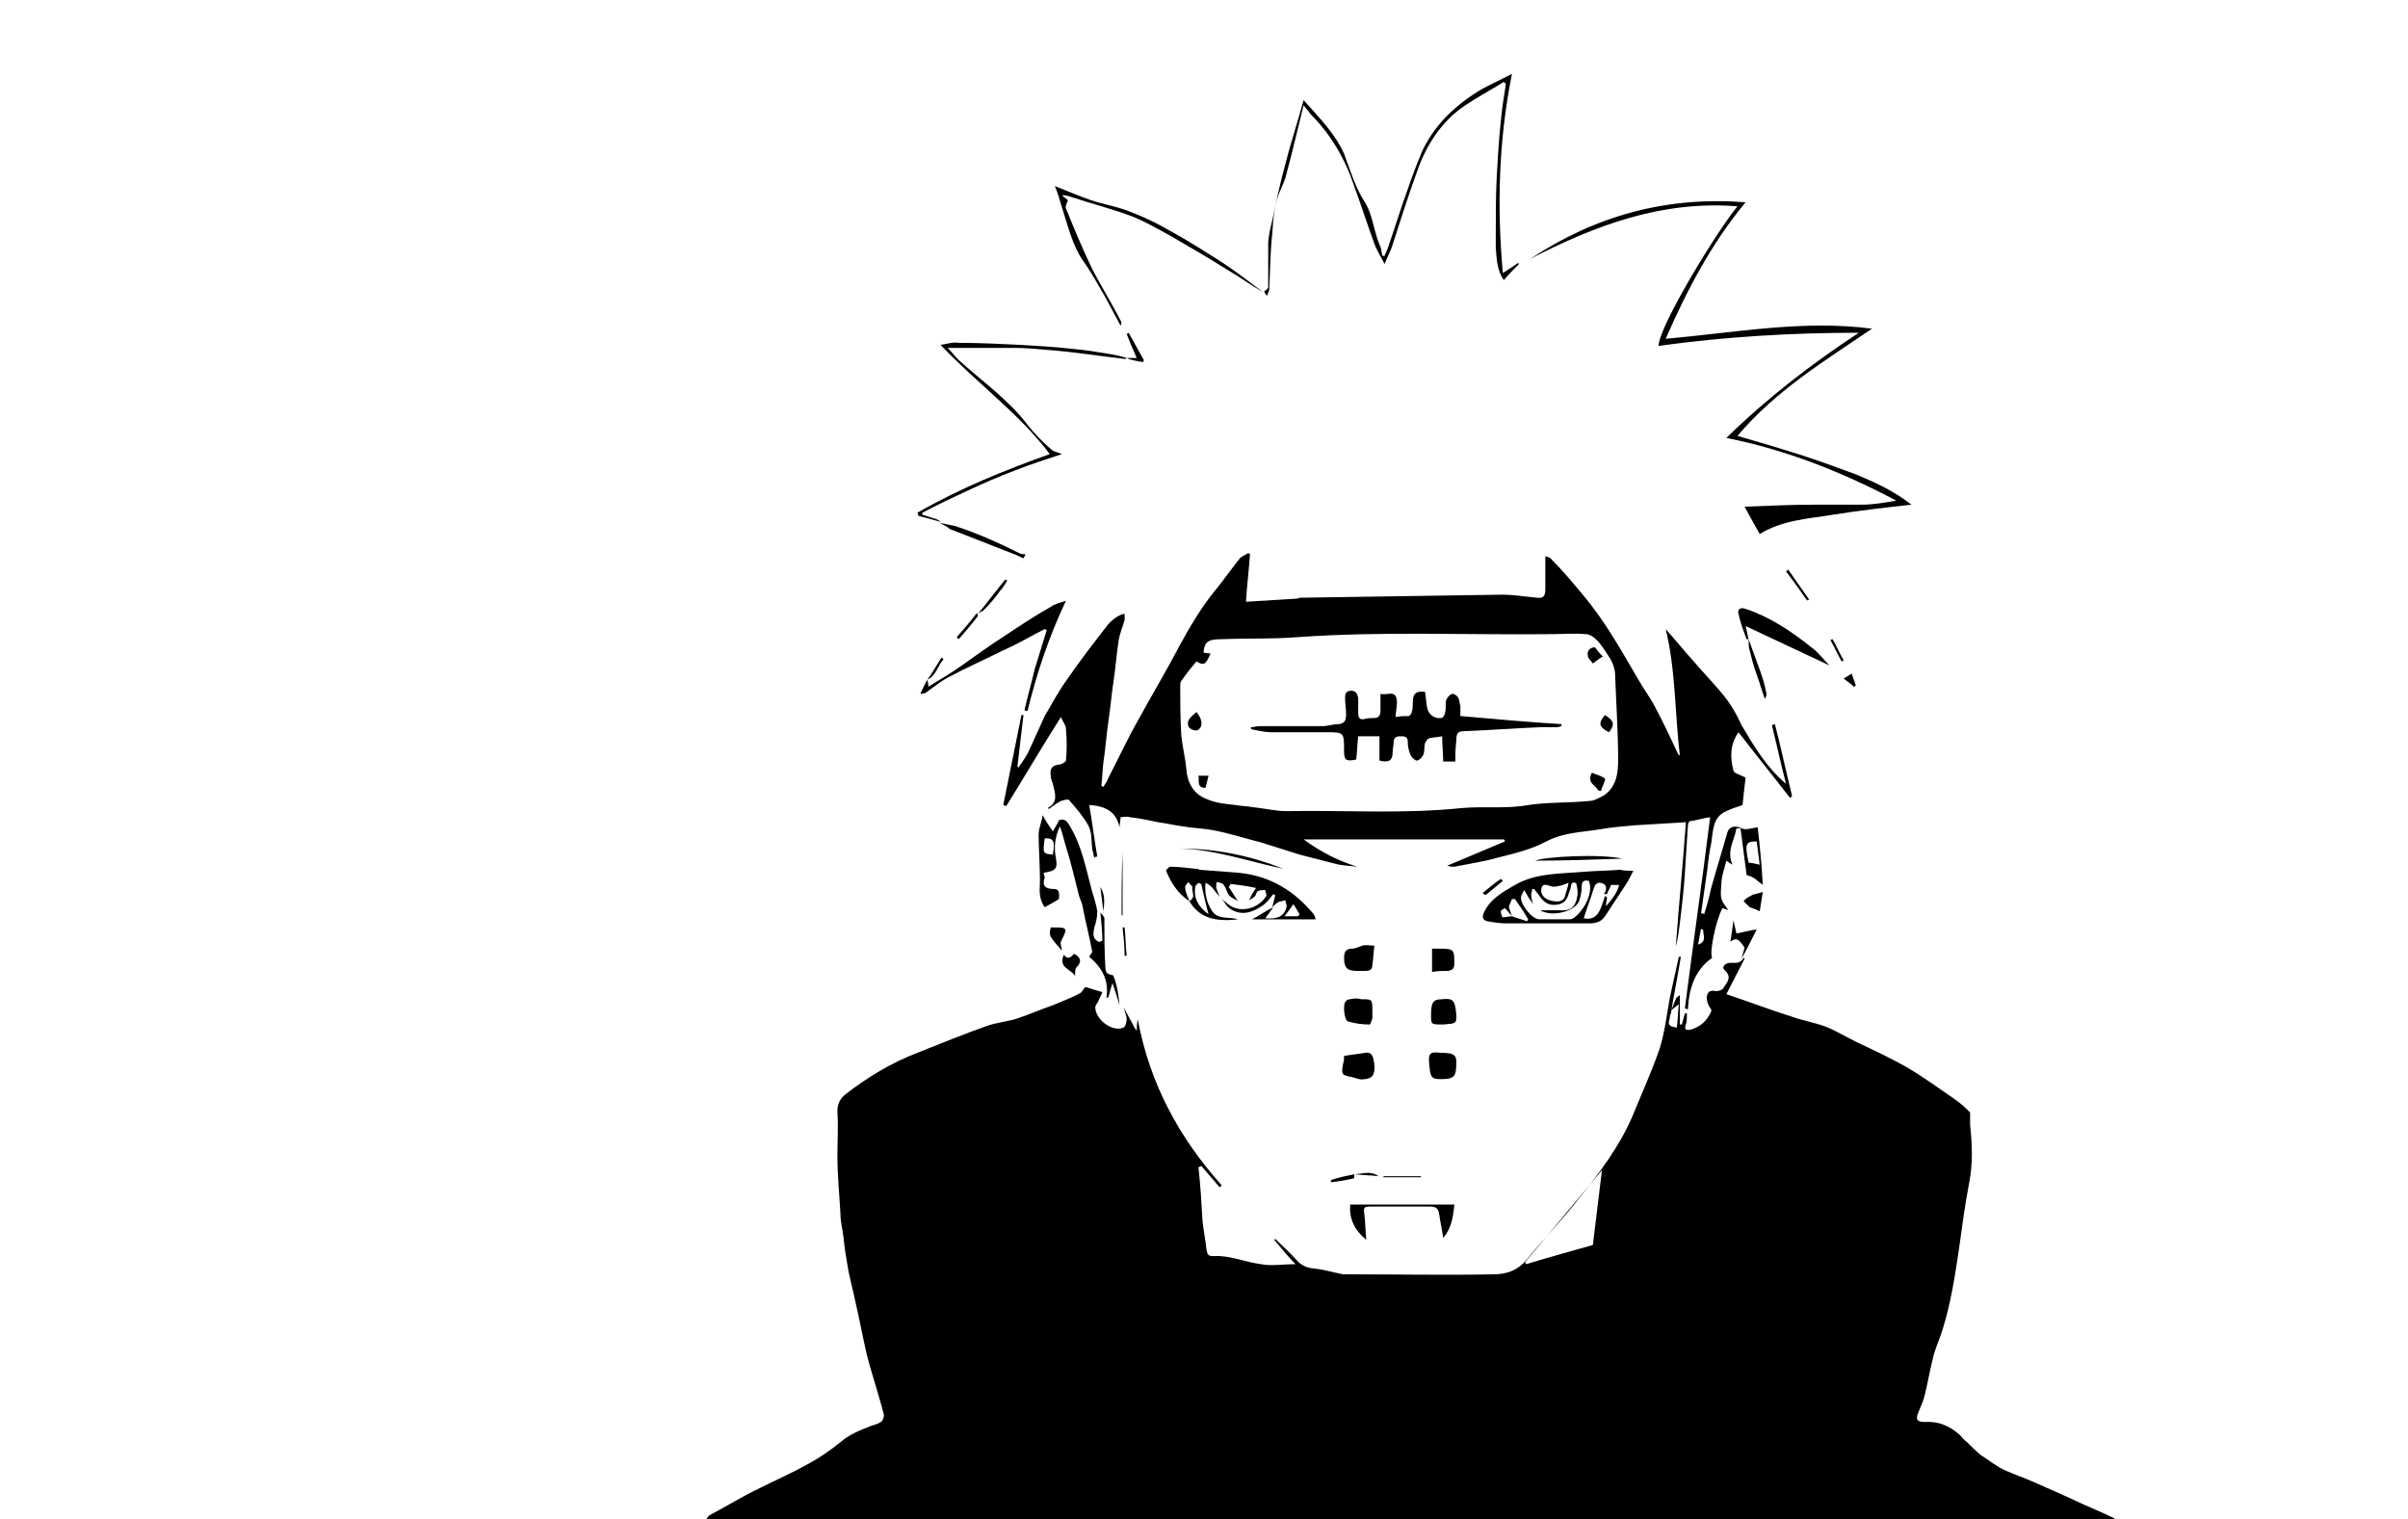 <?xml version="1.0" encoding="utf-8"?>
<!-- Generator: Adobe Illustrator 24.0.2, SVG Export Plug-In . SVG Version: 6.00 Build 0)  -->
<svg version="1.1" id="Слой_1" xmlns="http://www.w3.org/2000/svg" xmlns:xlink="http://www.w3.org/1999/xlink" x="0px" y="0px"
	 viewBox="0 0 238.1 150.2" style="enable-background:new 0 0 238.1 150.2;" xml:space="preserve">
<g>
	<path d="M165.2,100c0.2-0.4,0.3-0.8,0.5-1.2c0-0.1,0.1-0.2,0.4-0.4c0,1.1,0,2,0,2.9c0.1,0,0.1,0,0.2,0c0.1-0.4,0.2-0.7,0.3-1.1
		c0.1,0,0.1,0,0.2,0c0,0.4,0,0.8-0.1,1.1c-0.2,0.5,0,0.6,0.5,0.5c1-0.3,1.6-0.9,2-1.8c0.1-0.2-0.2-0.4-0.3-0.7
		c-0.1-0.3-0.2-0.6-0.1-0.9c0.1-0.4,0.4-0.5,0.9-0.4c0.2,0,0.6-0.1,0.7-0.3c0.4-0.6,0.9-1.1,0.1-1.8c-0.3-0.3,0.1-0.7,0.6-0.7
		c0.5,0,1,0.1,1.3-0.5c0,0,0,0,0.1,0.1c-0.6,1.2-1.2,2.3-1.8,3.5c2.1,0.7,4.2,1.5,6.4,2.2c1.1,0.4,2.3,0.6,3.4,1c1,0.4,2,1,3,1.5
		c1.7,0.8,3.4,1.6,5,2.5c1.7,1,3.2,2.1,4.8,3.2c0.6,0.4,1.1,0.9,1.5,1.3c0,0.5,0,0.8,0,1.2c0.2,1.9,0.3,3.8-0.1,5.8
		c-0.4,2.1-0.7,4.3-1,6.5c-0.4,2.7-0.8,5.3-1.6,7.9c-0.3,1-0.8,2-1,3c-0.3,1.2-0.5,2.4-0.8,3.6c-0.1,0.5-0.4,1.1-0.6,1.6
		c-0.3,0.7-0.2,1,0.6,1c1.4-0.1,2.5,0.4,3.5,1.3c0.2,0.2,0.4,0.5,0.7,0.7c0.4,0.4,0.9,0.9,1.4,1.3c0.8,0.5,1.5,1.1,2.4,1.5
		c0.9,0.4,1.8,0.7,2.7,1.1c1.6,0.7,3.2,1.4,4.9,2.2c1.1,0.5,2.1,0.9,3.1,1.4c0.1,0,0.1,0.2,0.2,0.3c-46.5,0-93,0-139.5,0
		c0.2-0.2,0.3-0.5,0.5-0.6c1.7-0.9,3.3-1.9,5-2.7c1.6-0.8,3.2-1.5,4.8-2.4c1.1-0.6,2.1-1.3,3.1-2.1c0.9-0.8,2-1.2,3-1.6
		c0.3-0.1,0.7-0.2,1-0.4c0.2-0.1,0.3-0.5,0.3-0.7c-0.5-2-1.2-4-1.7-6c-0.4-1.7-0.7-3.4-1.1-5.1c-0.2-1-0.5-2.1-0.7-3.1
		c-0.2-1.1-0.4-2.3-0.5-3.4c-0.1-0.8-0.3-1.5-0.3-2.3c-0.1-1.9-0.3-3.8-0.3-5.7c0-1.4,0.1-2.9,0-4.4c0-0.8,0.3-1.3,0.8-1.7
		c2.2-1.7,4.5-3.1,7.1-4.1c2.3-0.9,4.7-1.9,7-2.7c0.9-0.3,2-0.4,2.9-0.7c1.2-0.4,2.3-0.9,3.5-1.3c0.9-0.4,1.8-0.7,2.7-1.2
		c0.2-0.1,0.3-0.4,0.5-0.6c0.1,0,0.4,0.1,0.7,0.2c0.3,0.1,0.7,0.2,1,0.3c-0.1,0.3-0.3,0.6-0.4,0.9c-0.1,0.2-0.3,0.4-0.3,0.6
		c0,1.2,1.7,2.5,2.8,2c0.2-0.1,0.3-0.6,0.3-0.8c0-0.4-0.2-0.8-0.3-1.2h0c0.2,0.4,0.5,0.9,0.7,1.3c0.2,0.3,0.3,0.7,0.6,1
		c0-0.3,0-0.6,0.1-1.1c1.2,6.4,4.1,11.7,8.3,16.4c-0.1,0.1-0.1,0.1-0.2,0.2c-0.6-0.7-1.2-1.4-1.8-2.1c-0.1,0-0.2,0.1-0.3,0.1
		c0.2,1.8,0.3,3.5,0.4,5.3c0.1,1,0.3,1.9,0.4,2.9c0.1,0.5,0.2,0.6,0.7,0.6c1.6-0.1,3.1,0.6,4.7,0.8c1,0.2,2.1,0,3.4,0
		c-0.8-0.8-1.4-1.6-2.1-2.4c0,0,0.1-0.1,0.1-0.1c0.7,0.7,1.5,1.4,2.2,2.2c0.4,0.4,0.8,0.6,1.4,0.7c1.1,0.1,2.1,0.4,3.1,0.6
		c0.2,0,0.4,0,0.5,0c4.8,0,9.6,0.1,14.4,0c1.3,0,2.4-0.4,3.3-1.5c1.7-2.1,3.6-4,5.2-6.1c2-2.5,3.9-5,5.2-8c0.9-2.2,1.9-4.4,2.7-6.7
		c0.5-1.6,0.7-3.3,1-5c0.3-1.4,0.6-2.7,0.9-4.1c0.1,0,0.1,0,0.2,0c-0.3,1.9-0.7,3.8-1,5.7C164.9,100.2,165.1,100.1,165.2,100
		c0,0.2-0.1,0.4-0.1,0.7c-0.2,0.6-0.1,0.8,0.7,0.9c0.1-0.7,0.1-1.4,0.2-2.3C165.5,99.7,165.3,99.8,165.2,100z M158.4,115.7
		c-2.6,3.1-5.1,6.1-7.6,9.1c0,0.1,0.1,0.1,0.1,0.2c2.3-0.7,4.5-1.3,6.6-1.9C157.8,120.6,158.1,118.2,158.4,115.7z"/>
	<path d="M176.6,77.5c-0.5-1.9-0.9-3.8-1.4-5.8c0.1,0,0.2-0.1,0.3-0.1c0.6,2.3,1.1,4.7,1.7,7.1c-0.1,0.1-0.1,0.1-0.2,0.2
		c-1.7-2.2-3.4-4.3-5.1-6.5c-0.9,1.3-0.8,2.6-0.5,3.8c0.1,0.3,0.7,0.4,1.2,0.7c-0.1,0.8-0.2,1.8-0.3,2.7c-0.6,0.2-1.2,0.4-1.6,0.6
		c-1.4,0.6-1.3,2-1.5,3.2c-0.2,0.9-0.3,1.8-0.4,2.7c-0.2,1.4-0.4,2.8-0.6,4.2c0.1,0,0.2,0,0.3,0.1c0.3-0.9,0.5-1.7,0.7-2.6
		c0.5-1.8,1.1-3.7,1.6-5.5c0.2-0.6,0.8-0.7,1.4-0.4c0.4,0.2,0.9,0,1.6-0.1c0.2,1.8,0.4,3.7,0.5,5.7c-0.4-0.3-0.6-0.5-0.9-0.7
		c-0.3-0.2-0.6-0.2-0.7-0.3c-0.2-1.6-0.4-3.1-0.6-4.6c-0.1,0-0.3,0-0.4,0c-0.2,1.2-1,2.2-0.4,3.6c-0.2-0.1-0.3-0.2-0.6-0.4
		c-0.2,0.8-0.5,1.6-0.5,2.4c-0.1,1.4-0.1,1.4,0.7,2.5c-0.3-0.1-0.5-0.2-0.6-0.2c-0.7,1.4-1.3,4.5-1,4.9c-1.7,1.2-2.3,3-2.4,5.1
		c-0.1,0-0.2-0.1-0.3-0.1c0.8-6.3,1.7-12.5,2.5-18.9c-0.7,0.1-1.3,0.3-2,0.4c-0.1,0-0.2,0.3-0.2,0.4c-0.1,1.6-0.2,3.2-0.3,4.7
		c-0.1,1.7-0.3,3.3-0.5,5c-0.1,0.8-0.2,1.6-0.4,2.3c0.3-4.1,0.7-8.1,1-12.3c-1.8,0.1-3.4,0.2-5,0.3c-1.2,0.1-2.4,0.2-3.5,0.4
		c-1.8,0.3-3.6,0.3-5.3,1.2c-1.5,0.8-3.2,1.2-4.8,1.6c-1.4,0.4-2.8,0.6-4.3,0.9c-0.2,0-0.4,0-0.7-0.1c1.9-0.8,3.8-1.6,5.7-2.4
		c0-0.1,0-0.1-0.1-0.2c-6.5,0-13,0-19.8,0c1.8,1.3,3.4,2.1,5.3,2.7c-0.7-0.1-1.5-0.1-2.2-0.3c-1.2-0.3-2.3-0.6-3.5-0.9
		c-1.3-0.4-2.5-0.8-3.8-1.2c-1.6-0.4-3.1-0.9-4.7-1.2c-1-0.2-2-0.2-3.1-0.4c-0.8-0.1-1.6-0.3-2.4-0.4c-0.9-0.2-1.9-0.4-2.8-0.5
		c-0.3-0.1-0.6,0-0.9,0c0,0.4-0.1,0.7-0.1,1c-0.3-1.4-1.2-2.1-3-2.2c0.3,1.7,0.5,3.4,0.8,5.1c-0.1,0-0.2,0-0.3,0.1
		c-0.1-0.3-0.1-0.6-0.2-0.8c-0.1-0.8,0-1.7-0.4-2.4c-0.5-0.9-1.2-1.7-1.9-2.5c-0.1-0.1-0.5,0-0.8,0.1c-0.4,0.2-0.8,0.5-1.2,0.8
		c0-0.1-0.1-0.1-0.1-0.1c1.1-0.6,0.7-1.5,0.5-2.4c-0.1-0.3-0.2-0.5-0.2-0.8c-0.1-0.7,0.1-1,0.8-1.1c0.3,0,0.7-0.3,0.7-0.4
		c0.1-1,0.1-2,0-3.1c0-0.4-0.3-0.7-0.5-1.2c-1.9,3-3.6,5.9-5.4,8.8c-0.1,0-0.2-0.1-0.3-0.1c0.6-3,1.2-5.9,1.8-8.9c0.1,0,0.1,0,0.2,0
		c-0.2,1.7-0.4,3.4-0.6,5.1c0,0,0.1,0.1,0.1,0.1c0.4-0.6,0.8-1.1,1.1-1.8c0.5-1.1,1-2.2,1.5-3.3c0.7-1.2,1.4-2.5,2.2-3.6
		c1.3-1.9,2.7-3.7,4.1-5.5c0.3-0.3,0.6-0.6,1-0.8c0.2-0.1,0.4-0.2,0.6-0.2c0,0.2,0,0.4,0,0.6c-0.2,0.7-0.5,1.4-0.6,2.1
		c-0.2,1.3-0.3,2.7-0.5,4c-0.2,1.3-0.3,2.6-0.5,3.9c-0.2,1.4-0.3,2.8-0.5,4.1c-0.1,0.8-0.1,1.5-0.2,2.3c0.1,0,0.1,0.1,0.2,0.1
		c0.2-0.3,0.4-0.6,0.5-0.9c1-1.9,1.9-3.9,3-5.8c1.3-2.4,2.7-4.7,4-7.2c1.1-2,2.2-3.9,3.7-5.7c0.8-1,1.5-2,2.3-3
		c0.2-0.2,0.5-0.3,0.8-0.5c0.1,0,0.2,0.1,0.2,0.1c-0.1,1.5-0.3,3-0.4,4.7c1.7-0.1,3.3-0.2,4.9-0.3c0.2,0,0.4-0.1,0.5-0.1
		c6.6-0.1,13.3-0.2,19.9-0.3c1.2,0,2.3,0.2,3.5,0.3c0.6,0.1,0.8-0.2,0.8-0.8c0-1.1,0-2.1,0-3.3c0.3,0.1,0.5,0.1,0.6,0.3
		c1.1,1.1,2.1,2.3,3.1,3.5c2.2,2.6,3.8,5.5,5.5,8.4c0.5,0.9,1.2,1.8,1.7,2.8c0.8,1.5,1.5,3,2.2,4.5c0,0.1,0.1,0.1,0.2,0.2
		c-0.5-4.2-0.4-8.4-1.4-12.5c0.9,1,1.7,2,2.6,3c1.1,1.3,2.3,2.5,3.4,3.9c0.6,0.8,1.1,1.7,1.5,2.6C173.5,73.9,174.7,75.9,176.6,77.5z
		 M118.3,65.4c-0.5,0.6-1,1.2-1.4,1.8c-0.1,0.1-0.2,0.3-0.2,0.5c0,1.6,0,3.3,0.1,4.9c0.1,1.2,0.4,2.3,0.5,3.4c0.1,1.4,0.7,2.5,2,3
		c0.9,0.4,1.9,0.5,2.9,0.6c0.5,0.1,1.1,0.1,1.6,0.2c1.1,0.1,2.3,0.4,3.4,0.4c5.8-0.1,11.5,0.3,17.3-0.3c2.2-0.2,4.4,0.1,6.6-0.3
		c2-0.3,4-0.2,6-0.4c0.5,0,1-0.3,1.4-0.5c1.3-0.8,1.5-2.2,1.5-3.5c0-2.8-0.2-5.7-0.3-8.5c0-0.5-0.2-1.1-0.5-1.6
		c-0.4-0.6-0.8-1.3-1.3-1.8c-0.3-0.3-0.7-0.6-1.1-0.6c-1.1-0.1-2.2,0-3.3,0c-8.4,0.1-16.8-0.3-25.2,0.3c-2.5,0.2-5,0.1-7.5,0.2
		c-1.4,0-1.7,0.3-1.8,1.3c0.2,0.1,0.4,0.1,0.7,0.1C119.2,65.8,119,65.8,118.3,65.4z M174,85.5c-0.1-0.8-0.2-1.6-0.3-2.3
		c-1.1,0-1.2,0.2-0.8,2.1C173.2,85.3,173.5,85.4,174,85.5z M168.4,91.9c-0.1,0-0.2,0-0.2-0.1c-0.1,0.5-0.2,1.1-0.3,1.6
		C168.8,93.1,168.4,92.5,168.4,91.9z"/>
	<path d="M183.8,32.9c-6.7,0-13.3,0.4-19.8,1.3c0-1.9,5.8-11.4,7.8-13.8c-7.5-0.6-14.1,1.9-20.5,5.2c6.5-4.3,13.5-6.2,21.3-5.6
		c-3.4,4.1-5.8,8.7-7.9,13.5c6.8-0.6,13.6-1.9,20.4-1c-4.7,3.2-9.5,6.1-13.3,10.6c2.1,0.6,4.1,1.2,6,1.8c1.9,0.6,3.8,1.3,5.7,2
		c1.9,0.8,3.7,1.6,5.5,3c-2.7,0.3-5.3,0.6-7.8,1c-2.4,0.4-4.9,0.5-7.2,1.9c-0.4-0.7-0.9-1.6-1.5-2.7c2.5-0.1,4.8-0.2,7-0.2
		c1.5,0,3,0,4.6,0c1.1,0,2.3-0.2,3.4-0.4c-5.3-2.8-10.8-5-16.8-6.2C174.8,39.3,179.1,36,183.8,32.9z"/>
	<path d="M110.7,99.4c-0.2-0.7-0.4-1.3-0.7-2.2c-0.2,0.6-0.3,1-0.4,1.4c-0.1,0-0.2,0.1-0.2,0.1c0.3-1.8-0.5-3.1-1.7-4.1
		c0.1-0.2,0.3-0.4,0.3-0.5c-0.3-1.6-0.7-3.1-1-4.7c-0.1-0.3-0.2-0.5-0.3-0.8c-0.4-1.6-0.8-3.3-1.3-4.9c-0.2-0.6-0.3-1.2-0.6-2
		c-0.5,1.1-0.6,2.1-0.4,3.1c0.2,1.1,0,1.3-1.2,1.5c0,0.2,0.1,0.3,0.1,0.5c-0.3,0.8,0.1,1.1,0.9,1.1c0.7,0,0.5,0.7,0.5,1
		c-0.5,0.3-1,0.6-1.4,0.8c-0.3-0.4-0.5-1-0.5-1.7c0.1-1.8-0.1-3.7-0.1-5.5c0-0.6,0.3-1.2,0.4-1.9c0.3,0.6,0.6,1,1,1.6
		c0.3-0.5,0.5-0.8,0.6-1.1c0.6-0.2,0.8,0.1,1.1,0.6c1.2,2,1.6,4.3,2.2,6.5c0.2,0.6,0.4,1.3,0.5,1.9c0,0.5-0.1,1.1-0.3,1.6
		c-0.1,0.6-0.2,1.1,0.4,1.4c0.1,0.1,0.4-0.1,0.4-0.1c0-0.9-0.1-1.8-0.2-2.8l0,0c0.1,0.2,0.4,0.4,0.4,0.6c0,1.6,0,3.3,0.1,4.9
		c0,0.3,0.1,0.5,0.3,0.6c0.2,0.1,0.5,0.1,0.5,0.2C110.5,97.5,110.6,98.5,110.7,99.4L110.7,99.4z M103.3,82.9
		c-0.2,1.5-0.2,1.5,0.8,1.6C104.3,83.4,104.3,82.8,103.3,82.9z"/>
	<path d="M125,28.8c0.2-0.1,0.4-0.3,0.4-0.4c0-1.4,0-2.8,0-4.2c0-0.8,0.2-1.6,0.4-2.4c0.4-1.9,0.8-3.8,1.3-5.6
		c0.5-2,1.2-4.1,1.8-6.3c1.6,1.8,3.1,3.3,4,5.3c0.6,1.6,1.1,3.3,2,4.7c0.9,1.4,0.9,3,1.6,4.5c0.1,0.3,0.1,0.6,0.2,0.9
		c0.1,0,0.1,0,0.2,0c0.1-0.2,0.2-0.5,0.3-0.7c0.7-2,1.3-4,2-5.9c0.4-1.2,0.9-2.5,1.4-3.7c1.2-2.6,3.2-4.5,5.6-6
		c1-0.6,2.2-1.1,3.3-1.7c-1.3,6.5-1.5,13-0.9,19.7c0.6-0.4,1.1-0.7,1.5-1c0,0,0.1,0.1,0.1,0.1c-0.5,0.5-1,1-1.5,1.6
		c-0.7-1-0.7-2.1-0.8-3.2c0-0.5,0-1,0-1.4c0-1.9,0-3.8,0.1-5.7c0.1-1.8,0.2-3.6,0.4-5.4c0.1-1.2,0.3-2.4,0.5-3.7
		c-0.1-0.1-0.1-0.1-0.2-0.2c-1.3,0.8-2.6,1.5-3.8,2.3c-2.4,1.6-3.9,4-4.8,6.6c-0.9,2.5-1.7,5-2.5,7.5c-0.2,0.5-0.4,0.9-0.7,1.6
		c-0.4-0.8-0.8-1.4-1-2c-0.7-1.9-1.3-3.8-2-5.7c-0.9-2.7-2.3-5.1-4.3-7.1c-0.1-0.1-0.2-0.3-0.3-0.4c-0.1-0.1-0.2-0.2-0.4-0.5
		c-0.6,2.4-1.1,4.6-1.7,6.8c-0.1,0.5-0.3,0.9-0.5,1.4c-0.7,1.4-0.8,3-0.9,4.5c-0.2,1.8-0.2,3.6-0.3,5.5c0,0.2-0.1,0.3-0.2,0.6
		C125.3,29.3,125.1,29.1,125,28.8C124.9,28.9,125,28.8,125,28.8z"/>
	<path d="M161.5,86.1c-0.3,0.6-0.5,1-0.7,1.3c-0.7,1.1-1.4,2.1-2.1,3.2c-0.4,0.6-1,0.7-1.6,0.7c-1.4,0-2.7,0-4.1,0
		c-1.4,0-2.7,0-4.1,0c-0.6,0-1.2-0.1-1.8-0.2c-0.4-0.1-0.6-0.3-0.4-0.8c0.6-1.4,1.9-2.1,3.1-2.8c2.1-1.2,4.5-1.1,6.8-1.3
		c1.2-0.1,2.4-0.1,3.6-0.2C160.6,86.1,160.9,86.1,161.5,86.1z M149.5,90.6c0.5,0.2,1,0.3,1.5,0.5c0-0.1,0.1-0.1,0.1-0.2
		c-0.4-0.7-0.8-1.3-1.3-2c-0.1,0-0.2,0-0.3,0c-0.1,0.3-0.3,0.6-0.3,0.8C149.3,90,149.4,90.3,149.5,90.6c-0.1-0.2-0.3-0.3-0.4-0.5
		c-0.1-0.1-0.3-0.3-0.3-0.3c-0.2,0.1-0.4,0.2-0.4,0.3c0,0.2,0.1,0.6,0.2,0.6C148.9,90.7,149.2,90.6,149.5,90.6z M152.4,90
		c0.5,0,1.1,0,1.6,0c1.3,0.1,1.8-0.2,2-1.6c0-0.4-0.1-1.1-0.2-1.1c-0.6-0.2-0.4,0.5-0.6,0.8c-0.2,0.6-0.3,1.1-1,1.3
		c-0.8,0.2-1.4,0-1.9-0.7c-0.2-0.3-0.4-0.5-0.6-0.8c-0.1,0-0.1,0-0.2,0c0,0.2-0.1,0.4-0.1,0.6c0,0.3,0.1,0.6,0.2,0.9
		c-0.3-0.4-0.5-0.7-0.9-1.4c-0.1,0.3-0.3,0.5-0.3,0.7c-0.1,0.7,1.1,2.2,1.8,2.2c1,0,2,0,3,0c0.2,0,0.4-0.1,0.5-0.2
		c0.9-0.7,1.9-2.4,1.4-3.6c-0.4-0.1-0.7,0-0.7,0.5c0,0.5-0.1,1.1-0.3,1.6c-0.6,1-2.6,1.4-3.6,0.9C152.5,90.2,152.4,90.1,152.4,90z
		 M156.6,90.8c1.5,0.3,1.7-1.1,2.1-2.2c0.1,0,0.1,0.1,0.2,0.1c0,0.2-0.1,0.5-0.1,0.9c0.6-0.7,1.1-1.3,1.3-2.1c-0.4,0-0.6,0-0.8,0
		c-0.1,0.3-0.3,0.6-0.4,0.9c-0.1,0-0.2,0-0.3,0c0.4-0.6,0.2-1-0.3-1.1c-0.4-0.1-0.6,0.2-0.7,0.5C157.3,88.8,156.9,89.8,156.6,90.8z
		 M155.1,87.3c-0.4,0.1-0.7,0.3-1,0.3c-0.3,0.1-0.6,0.1-0.8,0c-0.4-0.1-0.8-0.3-0.9,0.3c-0.1,0.6,0.4,1.1,1.2,1.2
		c0.6,0.1,1.1,0,1.2-0.7C154.9,88.1,155,87.8,155.1,87.3z"/>
	<path d="M117.6,89.1c-1.1-0.7-1.8-1.8-2.3-3c0-0.1,0.3-0.4,0.4-0.4c0.8,0,1.6,0.1,2.5,0.2c0.1,0,0.3,0,0.4,0.1
		c1.3,0.1,2.6,0.2,3.9,0.3c3.1,0.3,5.5,1.8,7.4,4.1c0.1,0.1,0.1,0.3,0.2,0.5c-2.2,0-4.4,0-6.3,0c0.6-0.3,1.3-0.8,2.1-1.2
		c-0.2,0.3-0.5,0.7-0.8,1.1c1.2,0.1,1.9-0.2,2.1-1.1c0.1-0.2-0.1-0.4-0.1-0.7c-0.2,0.1-0.5,0.1-0.7,0.2c-0.2,0.1-0.4,0.3-0.6,0.5
		c0.1-0.4,0.2-0.8,0.3-1.2c-0.1,0-0.1,0-0.2-0.1c-0.3,0.4-0.6,0.8-1,1.1c-1,0.7-2.1,1.1-3.2,0.4c-0.5-0.3-0.7-0.9-1.1-1.3
		c0.2,0.2,0.3,0.4,0.6,0.6c1.3,1.3,3.3,0.6,4-0.6c0.1-0.1-0.1-0.4-0.1-0.6c-0.2,0-0.5,0-0.7,0.1c-0.2,0.1-0.2,0.4-0.3,0.5
		c-0.2,0.2-0.4,0.3-0.6,0.4c0.2-0.4,0.4-0.8,0.7-1.2c-0.9-0.2-1.7-0.3-2.5-0.4c-0.1,0.1-0.1,0.2-0.2,0.3c0.3,0.5,0.6,0.9,0.9,1.4
		c-0.3-0.2-0.6-0.3-0.8-0.5c-0.3-0.3-0.3-0.7-0.6-1.1c-0.1-0.2-0.4-0.2-0.7-0.3c0,0.2-0.1,0.4,0,0.7c0.1,0.3,0.2,0.5,0.3,0.8
		c-0.2-0.3-0.5-0.6-0.7-0.9c-0.2-0.2-0.4-0.4-0.7-0.5c-0.1,1,0.1,1.9,0.6,2.7c0.6,1,1.7,0.6,2.6,0.9
		C119.9,91.2,118.5,90.6,117.6,89.1c0.7-0.4,0.2-0.9,0.3-1.4c0-0.1-0.3-0.3-0.4-0.5c-0.1,0.2-0.4,0.4-0.3,0.6
		C117.2,88.3,117.5,88.7,117.6,89.1z M119.5,90.4c-0.3-1.1-0.5-2-0.7-2.9c0-0.1-0.2-0.2-0.3-0.2c-0.1,0.1-0.2,0.2-0.3,0.3
		C118,88.7,118.4,89.6,119.5,90.4z M128.3,90.6c0.1-0.1,0.2-0.1,0.2-0.2c-0.2-0.3-0.4-0.7-0.6-1c-0.3,0.4-0.5,0.7-0.9,1.2
		C127.6,90.6,128,90.6,128.3,90.6z"/>
	<path d="M91.7,67.2c0,0.2,0.1,0.3,0.1,0.7c1.1-0.7,2.2-1.3,3.3-2.1c1.4-1,2.8-2,4.2-2.9c1.5-1,3-2,4.6-2.9c0.4-0.3,0.9-0.4,1.5-0.6
		c-1.7,3.6-2.9,7.2-3.8,10.9c-0.1,0-0.2,0-0.3-0.1c0.3-1.3,0.7-2.7,1-4c0.4-1.3,0.8-2.6,1.2-3.9c-0.1,0-0.1-0.1-0.2-0.1
		c-1.4,0.7-2.7,1.5-4.1,2.1c-1.8,0.9-3.6,1.7-5.3,2.6c-0.8,0.4-1.4,0.9-2.1,1.4c-0.2,0.2-0.4,0.3-0.8,0.3
		C91.2,68.2,91.4,67.7,91.7,67.2L91.7,67.2z"/>
	<path d="M93,51.6c-0.7-0.2-1.4-0.4-2.2-0.6c0-0.1,0-0.2-0.1-0.3c4.2-2.4,8.6-4.2,13.1-5.8c-3-4-7.2-7-10.8-10.8
		c0.7-0.1,1.2-0.3,1.8-0.2c2,0,4,0.1,6.1,0.2c1.7,0.1,3.5,0.2,5.2,0.4c1.2,0.1,2.4,0.3,3.6,0.5c0.6,0.1,1.1,0.2,1.7,0.4
		c0,0,0,0-0.1,0.1c-2.6-0.3-5.1-0.7-7.7-0.9c-1.1-0.1-2.2-0.2-3.3-0.2c-2.2,0-4.3,0-6.6,0c0.4,0.4,0.7,0.8,1.1,1.2
		c2.3,2.1,4.9,3.9,6.8,6.4c0.7,0.9,1.5,1.7,2.3,2.4c0.3,0.3,0.7,0.3,1.1,0.5c-1.5,0.5-3.1,1-4.6,1.6c-1.6,0.6-3.2,1.3-4.7,2
		c-1.5,0.7-3,1.4-4.5,2.2c0,0.1,0,0.2,0,0.2c0.4,0.1,0.9,0.3,1.3,0.4C92.8,51.4,92.9,51.5,93,51.6L93,51.6z"/>
	<path d="M124.9,28.9c-1.2-0.7-2.3-1.5-3.5-2.2c-1.9-1.2-3.8-2.3-5.7-3.4c-1.1-0.6-2.3-1.3-3.5-1.8c-2-0.8-4.1-1.3-6.2-2
		c-0.3-0.1-0.6-0.2-1-0.2c0.2,0.2,0.5,0.4,0.6,0.5c-0.1,0.3-0.3,0.6-0.2,0.8c0.8,2,1.6,3.9,2.5,5.8c0.9,1.8,2,3.5,2.9,5.3
		c0.1,0.1,0.1,0.3,0,0.5c-0.5-0.9-1-1.9-1.5-2.8c-0.7-1.2-1.4-2.5-2.2-3.6c-1.1-1.6-1.5-3.5-2.1-5.3c-0.2-0.7-0.4-1.4-0.7-2.1
		c1.3,0.5,2.4,1,3.6,1.4c1.2,0.4,2.4,0.6,3.5,1c1.3,0.5,2.5,1,3.7,1.7c1.5,0.8,3,1.7,4.4,2.6C121.5,26.3,123.2,27.6,124.9,28.9
		C125,28.8,124.9,28.9,124.9,28.9z"/>
	<path d="M172.9,63.2c-0.1,0-0.2,0-0.2,0c-0.3-0.8-0.6-1.6-0.8-2.5c-0.1-0.4,0.1-0.7,0.7-0.5c2.4,0.8,4.5,2.2,6.5,3.8
		c0.7,0.5,1.2,1.2,1.8,1.8c-2.8-1.3-5.5-2.6-8.3-3.9C172.8,62.6,172.8,62.9,172.9,63.2L172.9,63.2z"/>
	<path d="M135.1,122.6c-1.2-1-1.7-2.1-1.6-3.5c3.4,0,6.8,0,10.3,0c-0.1,1.2-0.3,2.4-1.1,3.3c-0.1-0.8-0.3-1.6-0.4-2.4
		c-0.1-0.5-0.3-0.7-0.9-0.7c-2,0-4,0-5.9,0c-0.6,0-0.7,0.1-0.6,0.7C135,120.8,135,121.6,135.1,122.6z"/>
	<path d="M132.9,104.4c0.7-0.1,1.4-0.2,2.1-0.3c0.5-0.1,0.7,0.2,0.8,0.6c0.1,0.5,0.2,1,0,1.5c-0.1,0.3-0.5,0.5-0.9,0.5
		c-0.4,0.1-0.8-0.1-1.2-0.2c-1-0.2-1.1-0.2-0.9-1.3C132.9,104.9,132.9,104.7,132.9,104.4z"/>
	<path d="M135.7,100c0,0.2,0,0.5,0,0.7c-0.1,0.2-0.2,0.7-0.3,0.6c-0.7,0-1.4-0.1-2.1-0.3c-0.4-0.1-0.5-1.6-0.3-1.9
		c0.1-0.2,0.3-0.3,0.5-0.3c0.4-0.1,0.7-0.1,1.1,0C135.7,98.8,135.7,98.8,135.7,100z"/>
	<path d="M142.5,104.1c1.2,0,1.5,0.2,1.5,0.9c0,1.5-0.2,1.7-1.6,1.7c-0.9,0-1-0.2-1.1-1.8C141.2,103.8,142,104.1,142.5,104.1z"/>
	<path d="M135.9,93.5c-0.1,0.7-0.1,1.3-0.2,1.9c0,0.5-0.3,0.6-0.7,0.6c-0.3,0-0.5,0-0.8,0c-1,0-1.3-0.3-1.3-1.3
		c0-0.6,0.2-0.9,0.8-0.9c0.3,0,0.7-0.2,1-0.3C135.1,93.4,135.4,93.5,135.9,93.5z"/>
	<path d="M142.7,101.3c-1.2,0-1.2,0-1.2-0.9c0-1.3,0.2-1.6,1.1-1.6c1-0.1,1.3,0,1.4,1.6C144,101.2,144,101.2,142.7,101.3z"/>
	<path d="M141.6,96.1c0-0.8,0-1.5,0-2.3c0.3,0,0.5,0,0.7,0c1.5,0,1.5,0.1,1.5,1.5c0,0.5-0.2,0.6-0.6,0.7
		C142.7,96,142.2,96,141.6,96.1z"/>
	<path d="M116.7,83.9c3.5,0,6.9,0.7,10.2,2C123.5,85.2,120.2,84,116.7,83.9z"/>
	<path d="M172.2,94.8c0.1-0.4,0.2-0.7,0.3-1.1c-0.6-0.9-0.8-1-1.4-0.6c0.1-0.6,0.2-1.3,0.3-2.1c0.1,0.5,0.2,0.8,0.3,1.3
		c0.6-0.1,1.2-0.3,2-0.4C173.2,92.9,172.7,93.9,172.2,94.8C172.2,94.9,172.2,94.8,172.2,94.8z"/>
	<path d="M92.9,51.7c0.5,0.1,1,0.2,1.5,0.3c2.2,0.7,4.4,1.7,6.4,2.7c0.2,0.1,0.3,0.1,0.6,0.1c-0.1,0.3-0.3,0.5-0.4,0.7
		c0.1-0.1,0.1-0.2,0.2-0.3c-0.3-0.1-0.6-0.3-0.9-0.4c-2.1-0.8-4.3-1.7-6.4-2.5C93.7,52.1,93.3,51.9,92.9,51.7
		C93,51.6,92.9,51.7,92.9,51.7z"/>
	<path d="M160.4,84.9c-2.9,0.1-5.9,0.2-8.6,0.2C152.7,84.7,158.3,84.4,160.4,84.9z"/>
	<path d="M105,94c-1.3-1.5-1.3-1.5-1.1-2.3c0.1,0,0.1,0,0.1,0c1.6,0,1.6,0,0.9,1.4C104.8,93.3,105,93.7,105,94z"/>
	<path d="M174.3,88.2c-0.1,0.6-0.2,1.3-0.3,1.9c-0.4-0.2-0.7-0.3-1-0.4c-0.2-0.2-0.4-0.4-0.6-0.6c0.2-0.2,0.4-0.4,0.7-0.5
		C173.3,88.4,173.7,88.4,174.3,88.2z"/>
	<path d="M106.3,96.5c-0.4-0.7-1.7-0.8-1.1-2.1c0.3,0.5,0.7,0.3,1-0.1c0.7,0.4,0.8,0.8,0.2,1.4C106.3,95.8,106.3,96.3,106.3,96.5z"
		/>
	<path d="M172.9,63.2c0.4,1.1,0.8,2.2,1.2,3.3c0.2,0.6,0.4,1.2,0.5,1.8c0.1,0.3,0.1,0.5-0.1,0.8c-0.3-0.8-0.5-1.6-0.8-2.4
		c-0.3-0.8-0.5-1.6-0.7-2.4C172.9,64,172.9,63.6,172.9,63.2L172.9,63.2z"/>
	<path d="M111,84.3c0,2.1,0,4.1,0,6.2c0,0-0.1,0-0.1,0C110.9,88.5,110.9,86.4,111,84.3C110.9,84.3,111,84.3,111,84.3z"/>
	<path d="M96.7,60.7c0.9-1.1,1.8-2.3,2.7-3.4c0.1,0,0.1,0.1,0.2,0.1c-0.2,0.3-0.4,0.7-0.7,1c-0.5,0.7-1,1.3-1.6,1.9
		C97.1,60.5,96.9,60.5,96.7,60.7L96.7,60.7z"/>
	<path d="M111.4,35.4c0.3,0,0.6,0,1,0c-0.4-0.9-0.7-1.6-1-2.4c0.1,0,0.1,0,0.2-0.1c0.5,0.9,1,1.8,1.5,2.7c0,0.1-0.1,0.2-0.1,0.2
		C112.4,35.7,111.8,35.6,111.4,35.4C111.4,35.4,111.4,35.4,111.4,35.4z"/>
	<path d="M140.5,116.4c-1.2,0-2.5,0-3.7,0c0,0,0-0.1,0-0.1c1.2,0,2.5,0,3.7,0C140.5,116.3,140.5,116.4,140.5,116.4z"/>
	<path d="M178.7,59.4c-0.7-1-1.4-2-2.1-2.9c0.1-0.1,0.2-0.1,0.2-0.2c0.7,1,1.4,2,2.1,3C178.8,59.3,178.7,59.3,178.7,59.4z"/>
	<path d="M96.6,60.6c0,0.1,0.1,0.2,0.1,0.3c-0.6,0.8-1.2,1.5-1.9,2.3c-0.1-0.1-0.1-0.1-0.2-0.2C95.3,62.2,96,61.4,96.6,60.6
		C96.7,60.7,96.6,60.6,96.6,60.6z"/>
	<path d="M133.9,116.1c0,0.1,0,0.4,0,0.4c-0.8,0.2-1.5,0.3-2.3,0.4c0-0.1,0-0.2,0-0.2C132.3,116.4,133.1,116.3,133.9,116.1
		L133.9,116.1z"/>
	<path d="M91.7,67.2c0.5-0.7,0.9-1.4,1.4-2.2c0.1,0.1,0.1,0.1,0.2,0.2C92.7,65.8,92.6,66.8,91.7,67.2L91.7,67.2z"/>
	<path d="M111.2,94.5c0-0.9-0.1-1.9-0.2-2.8c0.1,0,0.1,0,0.2,0c0.1,0.9,0.1,1.8,0.2,2.8C111.3,94.5,111.3,94.5,111.2,94.5z"/>
	<path d="M146.6,88.3c0.6-0.5,1.2-1,1.8-1.4c0.1,0.1,0.1,0.1,0.2,0.2c-0.6,0.5-1.2,1-1.7,1.4C146.7,88.4,146.7,88.4,146.6,88.3z"/>
	<path d="M182.3,67.1c0.3-0.2,0.5-0.3,0.8-0.5c0.1,0.4,0.3,0.8,0.4,1.2c-0.1,0-0.1,0.1-0.2,0.1C183,67.6,182.7,67.4,182.3,67.1z"/>
	<path d="M181.2,63.2c0.4,0.7,0.7,1.4,1.1,2.1c-0.1,0-0.1,0.1-0.2,0.1c-0.4-0.7-0.7-1.4-1.1-2.1C181,63.3,181.1,63.2,181.2,63.2z"/>
	<path d="M133.9,116.1c0.8,0,1.6-0.4,2.4,0.2C135.5,116.2,134.7,116.2,133.9,116.1C133.9,116.1,133.9,116.1,133.9,116.1z"/>
	<path d="M109.1,90.1c-0.1-0.8-0.2-1.6-0.3-2.4C109.3,88.5,109.2,89.3,109.1,90.1L109.1,90.1z"/>
	<path d="M143.9,75.3c-0.4,0-0.7,0-1.2,0c0-0.8-0.1-1.6-0.1-2.5c-0.5,0.1-0.9,0.1-1.3,0.2c-0.2,0.1-0.3,0.3-0.4,0.5
		c-0.1,0.4,0,0.8-0.2,1.2c-0.1,0.2-0.4,0.5-0.6,0.5c-0.2,0-0.5-0.3-0.6-0.5c-0.2-0.4-0.3-0.9-0.3-1.3c0-0.4-0.1-0.6-0.6-0.6
		c-0.4,0-0.8,0-0.8,0.6c0,0.3-0.1,0.7-0.1,1c0,0.9-0.5,1-1.3,0.8c0-0.8,0-1.5,0-2.4c-0.7,0-1.3,0-2.1,0c-0.1,0.8-0.1,1.5-0.2,2.3
		c-1,0.2-1.2,0.1-1.2-0.9c0-1.8,0-1.8-1.8-1.8c-1.8,0-3.6,0-5.4,0c-0.7,0-1.4-0.2-2-0.3c0-0.1,0-0.2,0-0.2c0.3,0,0.5-0.1,0.8-0.1
		c2.1,0,4.1,0,6.2,0c0.6,0,1.1-0.2,1.7-0.2c0.6-0.1,0.7-0.4,0.7-1c0-0.5-0.1-1-0.1-1.6c0-0.4,0.1-0.7,0.6-0.7c0.5,0,0.6,0.3,0.7,0.7
		c0,0.5,0,1,0,1.5c0,0.4,0.1,0.7,0.6,0.6c0.3-0.1,0.6-0.1,0.9-0.1c0.6,0,0.7-0.3,0.7-0.8c0-0.5,0-1,0-1.6c0.6,0.2,1.4-0.4,1.6,0.5
		c0.1,0.6-0.1,1.2-0.1,1.8c0.5-0.1,0.9-0.1,1.3-0.1c0.1,0,0.3-0.3,0.3-0.4c0.1-0.3,0.1-0.7,0.1-1c0-0.8,0.3-1.1,1.2-1
		c0.1,0.5,0.1,1,0.2,1.5c0.1,0.7,0.7,1.2,1.4,1.1c0.2,0,0.4-0.4,0.4-0.6c0.1-0.4,0-0.8,0.1-1.2c0.1-0.2,0.3-0.5,0.6-0.6
		c0.2,0,0.5,0.2,0.6,0.4c0.1,0.2,0.1,0.5,0.2,0.8c0,0.3,0,0.5,0,1c3.4,0.3,6.7,0.6,10,0.8c0,0.1,0,0.1,0,0.2c-0.1,0-0.3,0.1-0.4,0.1
		c-0.5,0-1,0-1.6,0c-2.6,0.1-5.1,0.3-7.7,0.4c-0.6,0-0.7,0.3-0.7,0.9C143.9,74.1,143.9,74.7,143.9,75.3z"/>
	<path d="M158,78.1c-0.3-0.5-1.1-0.7-0.6-1.7c0.4,0.2,1,0.3,1.3,0.6c0.1,0.1-0.3,0.8-0.4,1.2C158.2,78.2,158.1,78.2,158,78.1z"/>
	<path d="M118.3,70.4c0.6,0.7,0.7,1.5,0.1,1.8c-0.2,0.1-0.8-0.1-0.9-0.4C117.3,71.1,117.9,70.8,118.3,70.4z"/>
	<path d="M158.5,64.9c-0.5,0.3-0.7,0.5-1,0.7c-0.2-0.3-0.5-0.5-0.5-0.8c-0.1-0.5,0.3-0.8,0.7-0.8C157.9,64.2,158.1,64.6,158.5,64.9z
		"/>
	<path d="M158.7,70.7c0.9,0.6,1,0.9,0.4,1.7C158.1,71.9,158,71.5,158.7,70.7z"/>
	<path d="M119.5,76.7c-0.1,0.4-0.2,0.8-0.3,1.2c-0.9,0-0.6-0.7-0.7-1.2C118.9,76.7,119.2,76.7,119.5,76.7z"/>
</g>
</svg>
